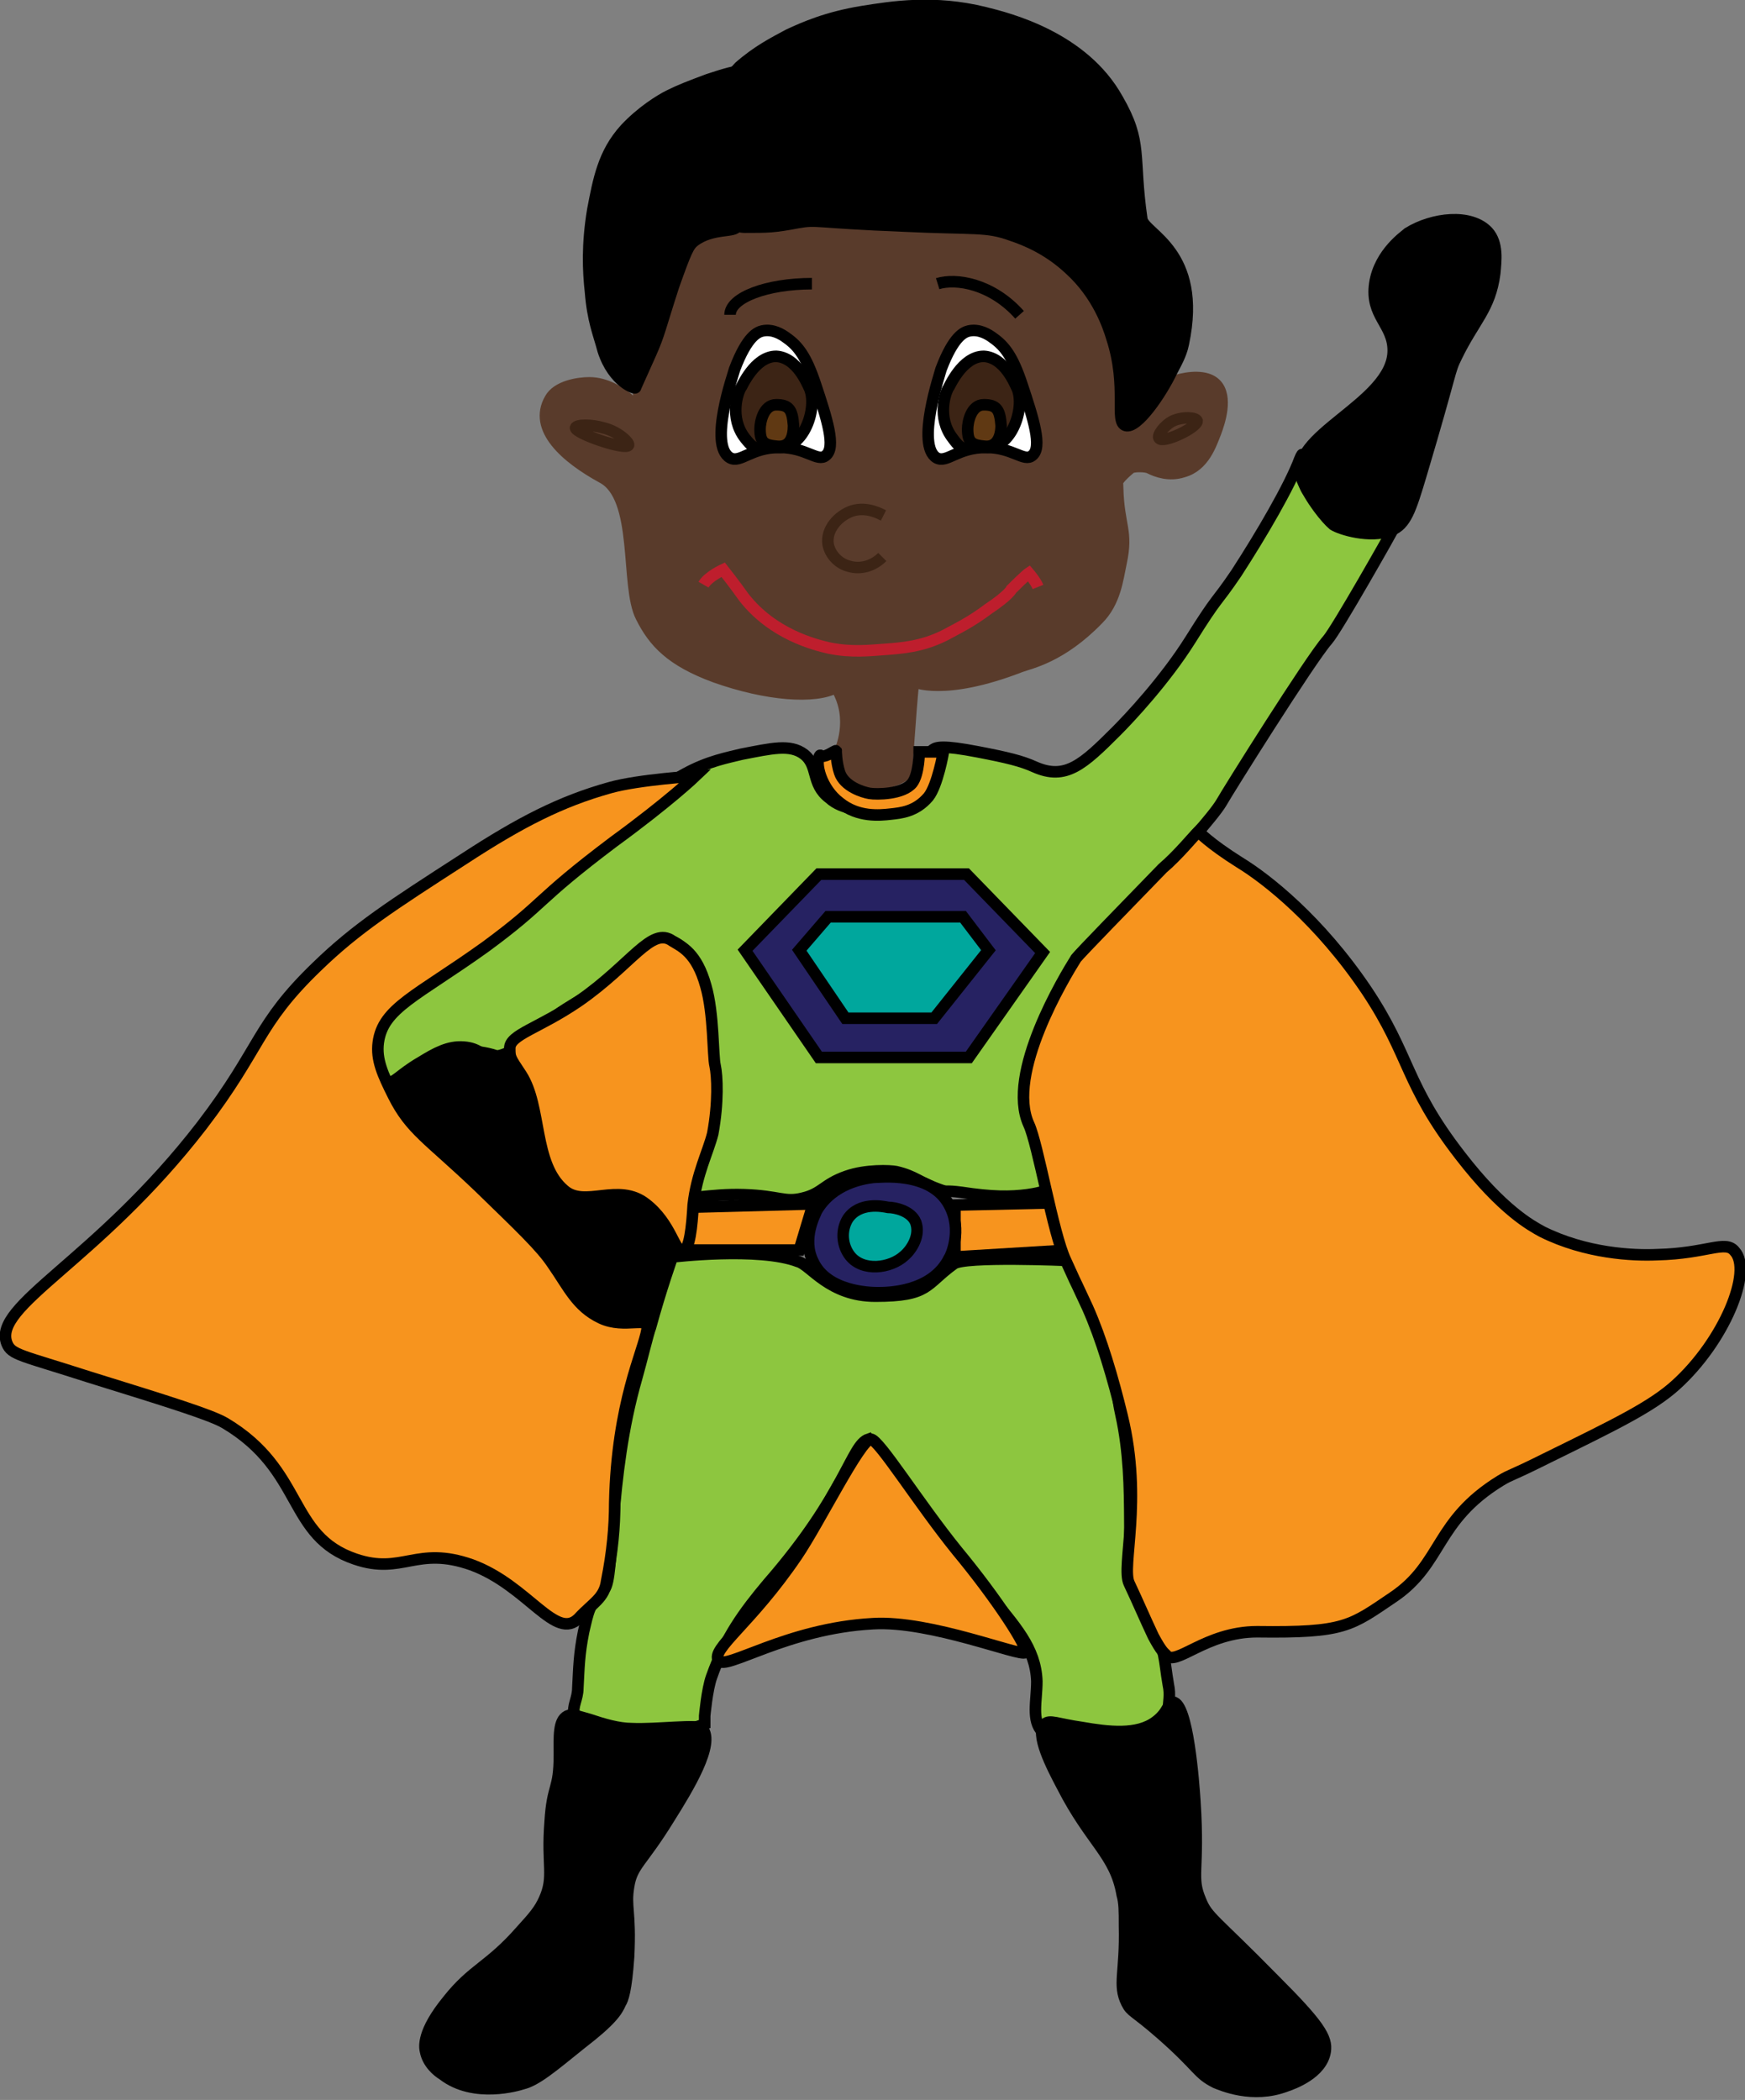 <?xml version="1.0" encoding="utf-8"?>
<!-- Generator: Adobe Illustrator 18.1.0, SVG Export Plug-In . SVG Version: 6.00 Build 0)  -->
<!DOCTYPE svg PUBLIC "-//W3C//DTD SVG 1.1//EN" "http://www.w3.org/Graphics/SVG/1.1/DTD/svg11.dtd">
<svg version="1.1" id="Layer_1" xmlns="http://www.w3.org/2000/svg" xmlns:xlink="http://www.w3.org/1999/xlink" x="0px" y="0px"
	 viewBox="0 0 151.3 182.1" enable-background="new 0 0 151.3 182.1" xml:space="preserve">
<rect x="0" y="0" width="151.3" height="182.1" fill="#808080" stroke="none"/>
<g>
	<path fill="#8DC63F" stroke="#000000" stroke-miterlimit="10" d="M69.7,65.4c-1.2-0.9-2.8-0.5-5.4,0c-1.2,0.3-2.9,0.6-4.9,1.7
		c-3,1.6-4.5,3.4-7.3,5.6c-3.9,3-6.8,6.5-10.6,9.4c-0.1,0-3.2,1.7-6.7,4.6c-1,0.8-2,1.7-2.4,3.2c-0.4,1.6,0.2,3.6,1.2,3.9
		c0.6,0.2,1-0.6,2.9-1.7c1.3-0.8,2.4-1.4,3.7-1.3c1.4,0.1,1.5,0.8,2.5,0.8c1.9,0.1,4.5-2.8,5.9-3.8c1.3-0.9,3.1-1.7,5.2-3.8
		c1-1,1.5-1.3,2-1.7c0.9-0.8,2.5-1.7,4.3,1c1.1,1.8,0.7,5.7,0.7,7.9c0,1.5,0.1,5.2-0.6,7.9c0,0-0.1,0.6-0.7,2.8l-0.4,1.7
		c0.3,0.6,2.3-0.1,5.4,0c3.1,0.1,3.5,0.7,5.1,0.3c1.7-0.4,1.8-1.2,3.8-1.9c1.7-0.6,3.8-0.5,4.3-0.4c1.7,0.4,1.9,0.9,3.9,1.6
		c0.6,0.2,0.3,0,1.8,0.2c2.6,0.4,4.2,0.4,5.7,0.2c1.4-0.2,1.6-0.4,1.7-0.5c0.7-0.9-0.2-2.4-0.8-5.4c-0.2-0.9-0.9-3.2-0.1-5.9
		c0.3-1.1,0.3-2.7,1.7-5.3c1.6-3.1,2.2-3.9,3.1-4.8c0.6-0.6,0,0,2.5-2.5c2.5-2.5,2.3-2.1,3.6-3.6c1.2-1.3,4.4-4.8,5.1-6
		c0.5-0.9,7.7-12.4,9.2-14.1c0.8-0.9,5.6-9.4,5.8-9.8c1.2-2-4.1-0.5-3.5-0.6c2.9-0.2-0.9-1.3-3.3-2c-2-0.6-0.7-5-1.4-3.3
		c-0.9,2.4-3.3,6.5-5.5,9.9c-1.9,2.8-1.5,1.8-4,5.8c-2.2,3.5-5.3,6.8-6.4,7.9c-2.9,2.9-4.4,4.3-7.1,3.1c-1.1-0.5-2.3-0.8-4.9-1.3
		c-3.1-0.6-3.6-0.4-3.9-0.2c-1.1,0.8-0.2,2.3-1.3,3.7c-1.2,1.4-3.3,1.5-4,1.5c-0.8,0-2.5,0.1-3.7-1C70.3,68,71,66.4,69.7,65.4z"/>
	<polygon fill="#262262" stroke="#000000" stroke-miterlimit="10" points="71,75.8 64.6,82.4 71,91.7 84,91.7 90.4,82.6 83.8,75.8 	
		"/>
	<polygon fill="#00A79D" stroke="#000000" stroke-miterlimit="10" points="69.3,82.4 73.3,88.3 81,88.3 85.7,82.4 83.5,79.5 
		71.8,79.5 	"/>
	<path stroke="#000000" stroke-miterlimit="10" d="M34.5,94c-0.3,1.1,1.1,3.1,3.5,5.6c5.3,5.3,6.1,4.6,8.3,7.4
		c2.2,2.7,2.6,4.8,5.6,6.9c1.3,0.9,2.2,1.2,3,1c1.6-0.5,2.2-2.9,2.5-4.4c0.4-1.7,0.8-3.7-0.3-5.2c-0.9-1.2-2.3-1.5-3.4-1.7
		c-2.3-0.5-2.9,0.3-4,0c-3.5-1-1.9-9.8-6.1-11.8c-1.7-0.8-3.6-0.7-4.5-0.4C38.2,91.7,35,92.4,34.5,94z"/>
	<path stroke="#000000" stroke-miterlimit="10" d="M112.9,41.6c-1.5-3.8,7.9-6.6,7.9-11.2c0-2.3-2-3-1.6-5.8
		c0.4-2.7,2.7-4.2,2.9-4.4c2.1-1.3,5.4-1.7,6.9-0.1c0.9,1,0.7,2.5,0.6,3.6c-0.4,3.1-1.8,4.1-3.3,7.2c-0.7,1.4-0.3,0.9-3.1,10.3
		c-0.9,3-1.3,4.3-2.6,4.8c-1.8,0.7-4.4-0.1-5-0.5C115,45,113.6,43.3,112.9,41.6z"/>
	<path fill="#F7941E" stroke="#000000" stroke-miterlimit="10" d="M59.3,104.7c-0.3,1.2-0.7,2.5-1,3.7h11l1.2-4L59.3,104.7z"/>
	<polygon fill="#F7941E" stroke="#000000" stroke-miterlimit="10" points="82.8,104.5 82.8,109 92.7,108.4 91.6,104.3 	"/>
	<path fill="#262262" stroke="#000000" stroke-miterlimit="10" d="M70.8,105c-0.1,0.3-1.3,2.4-0.3,4.4c1.2,2.6,4.9,2.7,5.6,2.7
		c0.8,0,4.7,0,6.2-3c0.1-0.1,1.2-2.4,0-4.6c-1.6-3-6.1-2.4-6.6-2.4C74.9,102.2,72.2,102.6,70.8,105z"/>
	<path fill="#00A79D" stroke="#000000" stroke-miterlimit="10" d="M73.5,105.7c-0.6,1-0.5,2.3,0.2,3.2c1.1,1.4,3.5,1.1,4.7,0
		c0.7-0.6,1.4-1.8,1-2.9c-0.4-1-1.8-1.3-2.4-1.3C76.5,104.6,74.5,104.2,73.5,105.7z"/>
	<path fill="#8DC63F" stroke="#000000" stroke-miterlimit="10" d="M58.3,109c0,0-1,2.8-1.9,6.1c-0.2,0.5-0.8,3-1.2,4.4
		c-2.5,8.7-1.9,17.4-2.8,18.3c-1.3,1.2-1.4,2-1.8,3.7c-0.4,2-0.4,3.1-0.5,4.9c0,0.9-0.5,1.6-0.3,2.2c0.2,0.9,1.6,1.3,2.5,1.5
		c0.5,0.2,2.8,0.5,4.6,0.4c1.9-0.1,4.2-1,4.2-1v-0.7c0,0,0.2-2.3,0.6-3.4c1.2-3.4,2.8-5.6,4.9-8.1c6.8-7.8,7.2-12,8.7-12.5
		c0,0,2.8,4.2,10.4,13.4c2.3,2.8,4.1,4.7,4.2,7.6c0,1.7-0.5,3.4,0.5,4.4c0.2,0.2,0.6,0.5,3.2,0.7c4.6,0.3,6-0.6,6.4-0.8
		c0.5-0.3,1.3-0.9,1.3-1.7c0-0.8,0.2-1.4,0-2.3c-0.4-2.3-0.2-2.9-1.4-5c-0.5-0.9-0.9-2.1-1.4-3.2c-1.1-2.3,0.1-8.9-1.3-15.2
		c-0.8-3.5-0.1-6.3-1.3-7.4c-1.9-1.9-3.3-6-3.3-6s-9-0.4-9.9,0.3c-2.5,1.8-2.1,2.8-6.8,2.8c-4,0-5.6-2.7-6.7-3
		C65.8,108.1,58.3,109,58.3,109z"/>
	<path stroke="#000000" stroke-miterlimit="10" d="M48.5,152.2c0-1.6-0.1-3,0.7-3.4c0.4-0.2,0.8,0,1.9,0.3c1.2,0.4,2.5,0.8,3.7,0.8
		c2,0.1,5.8-0.4,6.1,0c1.1,1.3-1.2,5.1-2.9,7.8c-2.4,3.9-3.2,4-3.5,5.9c-0.3,1.8,0.2,2.1,0,6.1c-0.2,2.9-0.5,3.7-0.7,4
		c-0.3,0.7-0.8,1.5-3.4,3.5c-2.6,2.1-3.9,3.2-5.1,3.5c-0.3,0.1-4.2,1.3-6.9-0.8c-0.5-0.3-1.3-1-1.5-2c-0.1-0.4-0.3-1.7,1.9-4.4
		c2.2-2.8,3.6-2.9,6.4-6.1c1.1-1.2,1.6-1.8,2-2.7c0.9-2,0.2-2.9,0.5-6.7C47.9,154.7,48.5,155.3,48.5,152.2z"/>
	<path stroke="#000000" stroke-miterlimit="10" d="M92.1,154.9c-0.9-1.7-2.4-4.6-1.5-5.4c0.4-0.4,1.1,0,3.2,0.3
		c2.3,0.4,4.8,0.7,6.4-0.5c1.1-0.8,1.1-1.7,1.5-1.7c1.3,0.1,1.8,7.1,1.9,8.6c0.4,6.1-0.4,6.5,0.5,8.6c0.6,1.5,1.2,1.6,6.4,6.9
		c3.8,3.8,4.6,5,4.4,6.2c-0.3,1.9-2.8,2.8-3.4,3c-2.9,1.1-5.6-0.1-6.1-0.3c-1.6-0.8-1.4-1.3-4.7-4.2c-2.4-2.1-2.6-1.9-3-2.7
		c-0.8-1.6-0.1-2.6-0.2-6.7c0-1.3,0-2-0.2-2.7C96.7,160.8,94.6,159.8,92.1,154.9z"/>
	<path fill="#F7941E" stroke="#000000" stroke-miterlimit="10" d="M103.9,72.1c0,0,0.9,1,3.6,2.7c2.3,1.4,6.9,5,11,11.1
		c3.8,5.7,3.3,8.1,8.1,14.3c3.7,4.8,6.2,6.1,7.1,6.6c3.8,1.9,7.9,2.1,10,2c4.3-0.1,5.9-1.3,6.7-0.3c1.6,1.7-0.9,7.8-5.1,11.6
		c-2.1,1.9-5.2,3.4-11.3,6.4c-3.2,1.6-2.9,1.3-3.9,1.9c-5.7,3.5-5,7.2-9.3,10.1c-3.7,2.5-4.2,3.1-11.8,3c-4.5,0-7.1,3.1-7.9,2
		c-0.2-0.2-0.4-0.3-1.1-1.6c-0.8-1.7-1.3-2.9-2.1-4.6c-0.7-1.5,1.2-7.1-0.6-14.5c-0.8-3.3-1.8-6.7-3-9.4c-1.9-4.1-0.5-1-1.9-4.1
		c-1.1-2.3-2.4-10.1-3.2-11.8c-2-4.4,3.1-12.8,4.1-14.4c0.4-0.5,4.4-4.6,7.5-7.8C102.1,74.2,103.5,72.5,103.9,72.1z"/>
	<path fill="#F7941E" stroke="#000000" stroke-miterlimit="10" d="M88.9,143.3c-0.4,0.4-8.2-2.8-13.2-2.5
		c-7.5,0.4-12.8,4.1-13.4,3.2c-0.7-1,2.8-3.2,6.8-9.1c1.9-2.8,5.5-10.1,6.4-10.1c0.7,0,4.1,5.5,7.5,9.7
		C86.4,138.6,89.2,142.9,88.9,143.3z"/>
	<path fill="#F7941E" stroke="#000000" stroke-miterlimit="10" d="M50.2,140.3c-2,2.1-4.4-2.8-9.3-4.6c-4.8-1.7-6,0.9-10.1-0.5
		c-5.9-2-4.4-7.7-11.3-11.8c-1.2-0.7-4.7-1.8-11.8-4c-5.9-1.9-6.7-1.9-7.1-2.9c-1.3-3.3,7.8-7.1,16.9-18.9c5.2-6.8,4.7-8.7,10-13.8
		c3.4-3.3,6.5-5.3,12.7-9.3c4.9-3.2,8.4-5,12.7-6.2c2.5-0.7,7.4-1,7.4-1s-2.3,2.2-7.1,5.7c-6.9,5.2-5.8,5.2-11.1,9.1
		c-6,4.3-8.9,5.3-9.3,8.3c-0.2,1.5,0.4,2.8,1.3,4.6c1.5,3,3,3.7,7.4,7.9c3.6,3.5,5.4,5.2,6.4,6.7c1.4,2,2.1,3.7,4.2,4.7
		c2.1,1,4.3-0.3,4,1c-0.3,1.9-2.6,6.3-2.8,15c0,2.1-0.2,4.3-0.7,6.8C52.4,138.6,51.4,139,50.2,140.3z"/>
	<g>
		<path fill="#F7941E" stroke="#000000" stroke-miterlimit="10" d="M58.3,81.6c-1.8-1.3-3.5,2-8.1,5.2c-3.5,2.4-6,2.9-6,4.1
			c0,0.8,0,0.8,1,2.3c1.8,2.8,1,7.7,3.7,10c1.8,1.6,4.7-0.7,7.1,1.2c2.2,1.7,2.5,4.2,3.2,4.1c0.6-0.1,0.8-2.2,0.9-4
			c0.3-2.7,1.3-4.6,1.7-6.2c0.5-2.7,0.4-5,0.2-5.9c-0.2-0.8-0.1-4.5-0.8-6.9C60.4,82.6,59.1,82.1,58.3,81.6z"/>
	</g>
	<path fill="#593B2B" stroke="#593B2B" stroke-miterlimit="10" d="M78.6,67.1c0,0,0.3-5,0.6-8c0,0,2.6,1.3,9.3-1.3
		c0.8-0.3,3.5-0.8,6.7-4.1c1.5-1.5,1.7-3.5,2-4.9c0.6-2.8-0.2-3.1-0.3-6.5c0,0-0.7-0.2,1.1-1.7c0.2-0.2,1.4-0.2,1.7,0
		c0.6,0.3,1.7,0.7,2.9,0.3c1.8-0.5,2.4-2.4,2.8-3.4c0.3-0.8,1.1-3.1,0-4.2c-0.8-0.8-2.4-0.6-3.4-0.3c-3.1,1.1-3.5,5-4.5,4.8
		c-0.8-0.1,0.2-1.7-0.9-6.2c-0.3-1.3-0.2-1.6-1.6-4.2c-1-1.8-2.1-4.1-3.7-5.2c-1.8-1.1-3.5-2.2-8.2-2.5c-5.2-0.4-6-0.1-11.7-0.3
		c-2.4-0.1-5.9-0.1-11,2.2c-1.9,0.9-3.1,8.3-3.9,9.3c-2.6,3.6,0,4.4-0.2,5.4c0,0,0,0,0,0c-0.2,0.1-1.1-1.2-2.2-2
		c-0.3-0.2-1.5-1.1-3-1.1c-1,0-2.8,0.3-3.4,1.4c-1.5,2.6,1.4,5.1,4.5,6.8c3.3,1.7,2,9.4,3.4,12.1c1.1,2.2,2.6,3.8,6.4,5.2
		c4.5,1.6,8.7,1.9,10.5,0.9c0,0,0,0,0,0c1.7,2.8,0.3,5.6,0.3,5.6c0,0.3,0,0.9,0,1.6c0.4,0.3,1.1,0.8,2.1,1c0.3,0.1,0.6,0.1,1,0.1
		C77.5,68,78.6,67.1,78.6,67.1z"/>
	<path fill="none" stroke="#3C2415" stroke-miterlimit="10" d="M100.5,38c-0.2-0.2,0.4-1.1,1.2-1.5c0.9-0.4,2-0.3,2.1,0
		C103.8,37.1,100.8,38.5,100.5,38z"/>
	<path fill="none" stroke="#3C2415" stroke-miterlimit="10" d="M54.5,38.6c0.1-0.2-0.9-1.2-2.2-1.5c-1-0.3-2.3-0.3-2.4,0
		C49.9,37.6,54.3,39.1,54.5,38.6z"/>
	<g>
		<path fill="#FFFFFF" stroke="#000000" stroke-miterlimit="10" d="M81.2,39.7c0.9,0.5,1.8-0.9,4.3-0.9c2.3,0,3.3,1.3,4,0.7
			c0.9-0.7,0.1-3.2-0.9-6.2c-0.8-2.4-1.5-3.3-2.5-4c-0.4-0.3-1.2-0.8-2.1-0.6c-0.4,0.1-1.3,0.4-2.4,3.3
			C81.5,32.4,79.4,38.6,81.2,39.7z"/>
		<path fill="#3C2415" stroke="#000000" stroke-miterlimit="10" d="M82.6,38c-1.4-1.8-0.6-4-0.4-4.3c0.1-0.1,1.2-2.8,3.1-2.8
			c1.8,0.1,2.7,2.4,2.9,2.8c0.7,1.7-0.5,5.3-2.8,5.1C83.7,38.7,83.6,39.4,82.6,38z"/>
		<path fill="#603913" stroke="#000000" stroke-miterlimit="10" d="M85.4,38.7c-1.1-0.1-1.5-0.3-1.5-1.5c0-0.6,0.3-2.1,1.4-2.1
			c1.1,0,1.4,0.4,1.5,1.8C86.8,37.9,86.4,38.8,85.4,38.7z"/>
	</g>
	<g>
		<path fill="#FFFFFF" stroke="#000000" stroke-miterlimit="10" d="M63.3,39.7c0.9,0.5,1.8-0.9,4.3-0.9c2.3,0,3.3,1.3,4,0.7
			c0.9-0.7,0.1-3.2-0.9-6.2c-0.8-2.4-1.5-3.3-2.5-4c-0.4-0.3-1.2-0.8-2.1-0.6c-0.4,0.1-1.3,0.4-2.4,3.3
			C63.6,32.4,61.4,38.6,63.3,39.7z"/>
		<path fill="#3C2415" stroke="#000000" stroke-miterlimit="10" d="M64.6,38c-1.4-1.8-0.6-4-0.4-4.3c0.1-0.1,1.2-2.8,3.1-2.8
			c1.8,0.1,2.7,2.4,2.9,2.8c0.7,1.7-0.5,5.3-2.8,5.1C65.7,38.7,65.7,39.4,64.6,38z"/>
		<path fill="#603913" stroke="#000000" stroke-miterlimit="10" d="M67.4,38.7c-1.1-0.1-1.5-0.3-1.5-1.5c0-0.6,0.3-2.1,1.4-2.1
			c1.1,0,1.4,0.4,1.5,1.8C68.8,37.9,68.5,38.8,67.4,38.7z"/>
	</g>
	<path fill="none" stroke="#000000" stroke-miterlimit="10" d="M81.3,24.6c1.6-0.5,4.7,0,7.1,2.7"/>
	<path fill="none" stroke="#000000" stroke-miterlimit="10" d="M63.3,27.3c0-1.5,3.2-2.7,7.1-2.7"/>
	<line fill="none" stroke="#000000" stroke-miterlimit="10" x1="83.1" y1="29" x2="83.1" y2="29"/>
	<g>
		<path fill="none" stroke="#3C2415" stroke-miterlimit="10" d="M76.6,44.7c-0.2-0.1-1.4-0.8-2.7-0.4c-1.2,0.4-2.3,1.6-2.1,2.9
			c0.2,1,1,1.7,1.8,1.9c1,0.3,2.1,0,2.9-0.8"/>
	</g>
	<path fill="none" stroke="#BE1E2D" stroke-miterlimit="10" d="M61,50.7c0.4-0.7,1.7-1.3,1.7-1.3s1.1,1.4,1.8,2.4
		c2.5,3.2,6.1,4.1,7.4,4.4c2,0.4,3.5,0.2,5,0.1c1.2-0.1,3-0.2,5-1.2c1.1-0.6,2.2-1.1,3.8-2.3c1.8-1.2,2-1.7,2-1.7
		c1.2-1.2,1.5-1.4,1.5-1.4s0.6,0.7,0.8,1.2"/>
	<path stroke="#000000" stroke-miterlimit="10" d="M52.3,30.4c-0.4-1.5-0.9-2.6-1.1-5.1c-0.2-1.8-0.3-4.1,0.2-7.1
		c0.5-2.6,0.9-4.9,2.8-7c1.4-1.5,3-2.5,3.8-2.9c1-0.5,1.8-0.8,3.4-1.4c1.5-0.5,2.6-0.8,2.4-0.6c-0.4,0.5-2.8,3.1-3,7.2
		c-0.1,0.8-0.2,2.6,0.9,4c1,1.3,2.3,1.6,2.2,2.1c-0.1,0.6-2.1,0.1-3.7,1.3c-0.5,0.4-0.7,0.8-1.8,3.9c-1.2,3.7-1.2,4.1-2,5.9
		c-0.4,0.9-1.3,2.9-1.3,2.9v0C55.2,33.8,53.2,33.2,52.3,30.4z"/>
	<path stroke="#000000" stroke-miterlimit="10" d="M68.4,3c1.3-0.6,3.3-1.5,6.4-2c2.5-0.4,6.2-1,10.6,0.1c2,0.5,8.5,2.1,11.5,7.5
		c2.2,3.8,1.3,4.9,2.1,10.4c0.2,1.3,5.3,2.8,3.6,10.8c-0.2,1-0.7,1.8-1,2.4c-0.9,1.9-3,5-4,4.7c-1-0.3,0.2-3.3-1.2-7.6
		c-0.3-1-1.2-3.7-3.6-5.9c-1.9-1.8-3.9-2.6-5.1-3c-2.2-0.8-3.1-0.5-9.4-0.8c-7.7-0.3-7.4-0.6-9.1-0.3c-2.1,0.4-2.6,0.4-4.6,0.4
		c-1.6,0-2.9-1.7-3.2-2.2c-1.5-2.9-0.5-6,0-7.3c0.3-1,1.1-2.7,2.7-4.4C65.7,4.4,67.1,3.7,68.4,3z"/>
	<path fill="#F7941E" stroke="#000000" stroke-miterlimit="10" d="M71.1,65.5c0-0.1,0,0.3,0.8-0.1c0.7-0.4,0.6-0.3,0.6-0.3
		s0,1,0.3,1.9c0.4,1.2,2,1.7,2.6,1.8c0.6,0.1,2.9,0.1,3.7-0.9c0.6-0.8,0.6-2.7,0.6-2.7h2.1c0,0-0.5,2.9-1.3,3.9
		c-1.1,1.3-2.4,1.4-3.3,1.5c-0.9,0.1-2.8,0.3-4.4-1C71.2,68.4,70.6,66.1,71.1,65.5z"/>
</g>
</svg>
